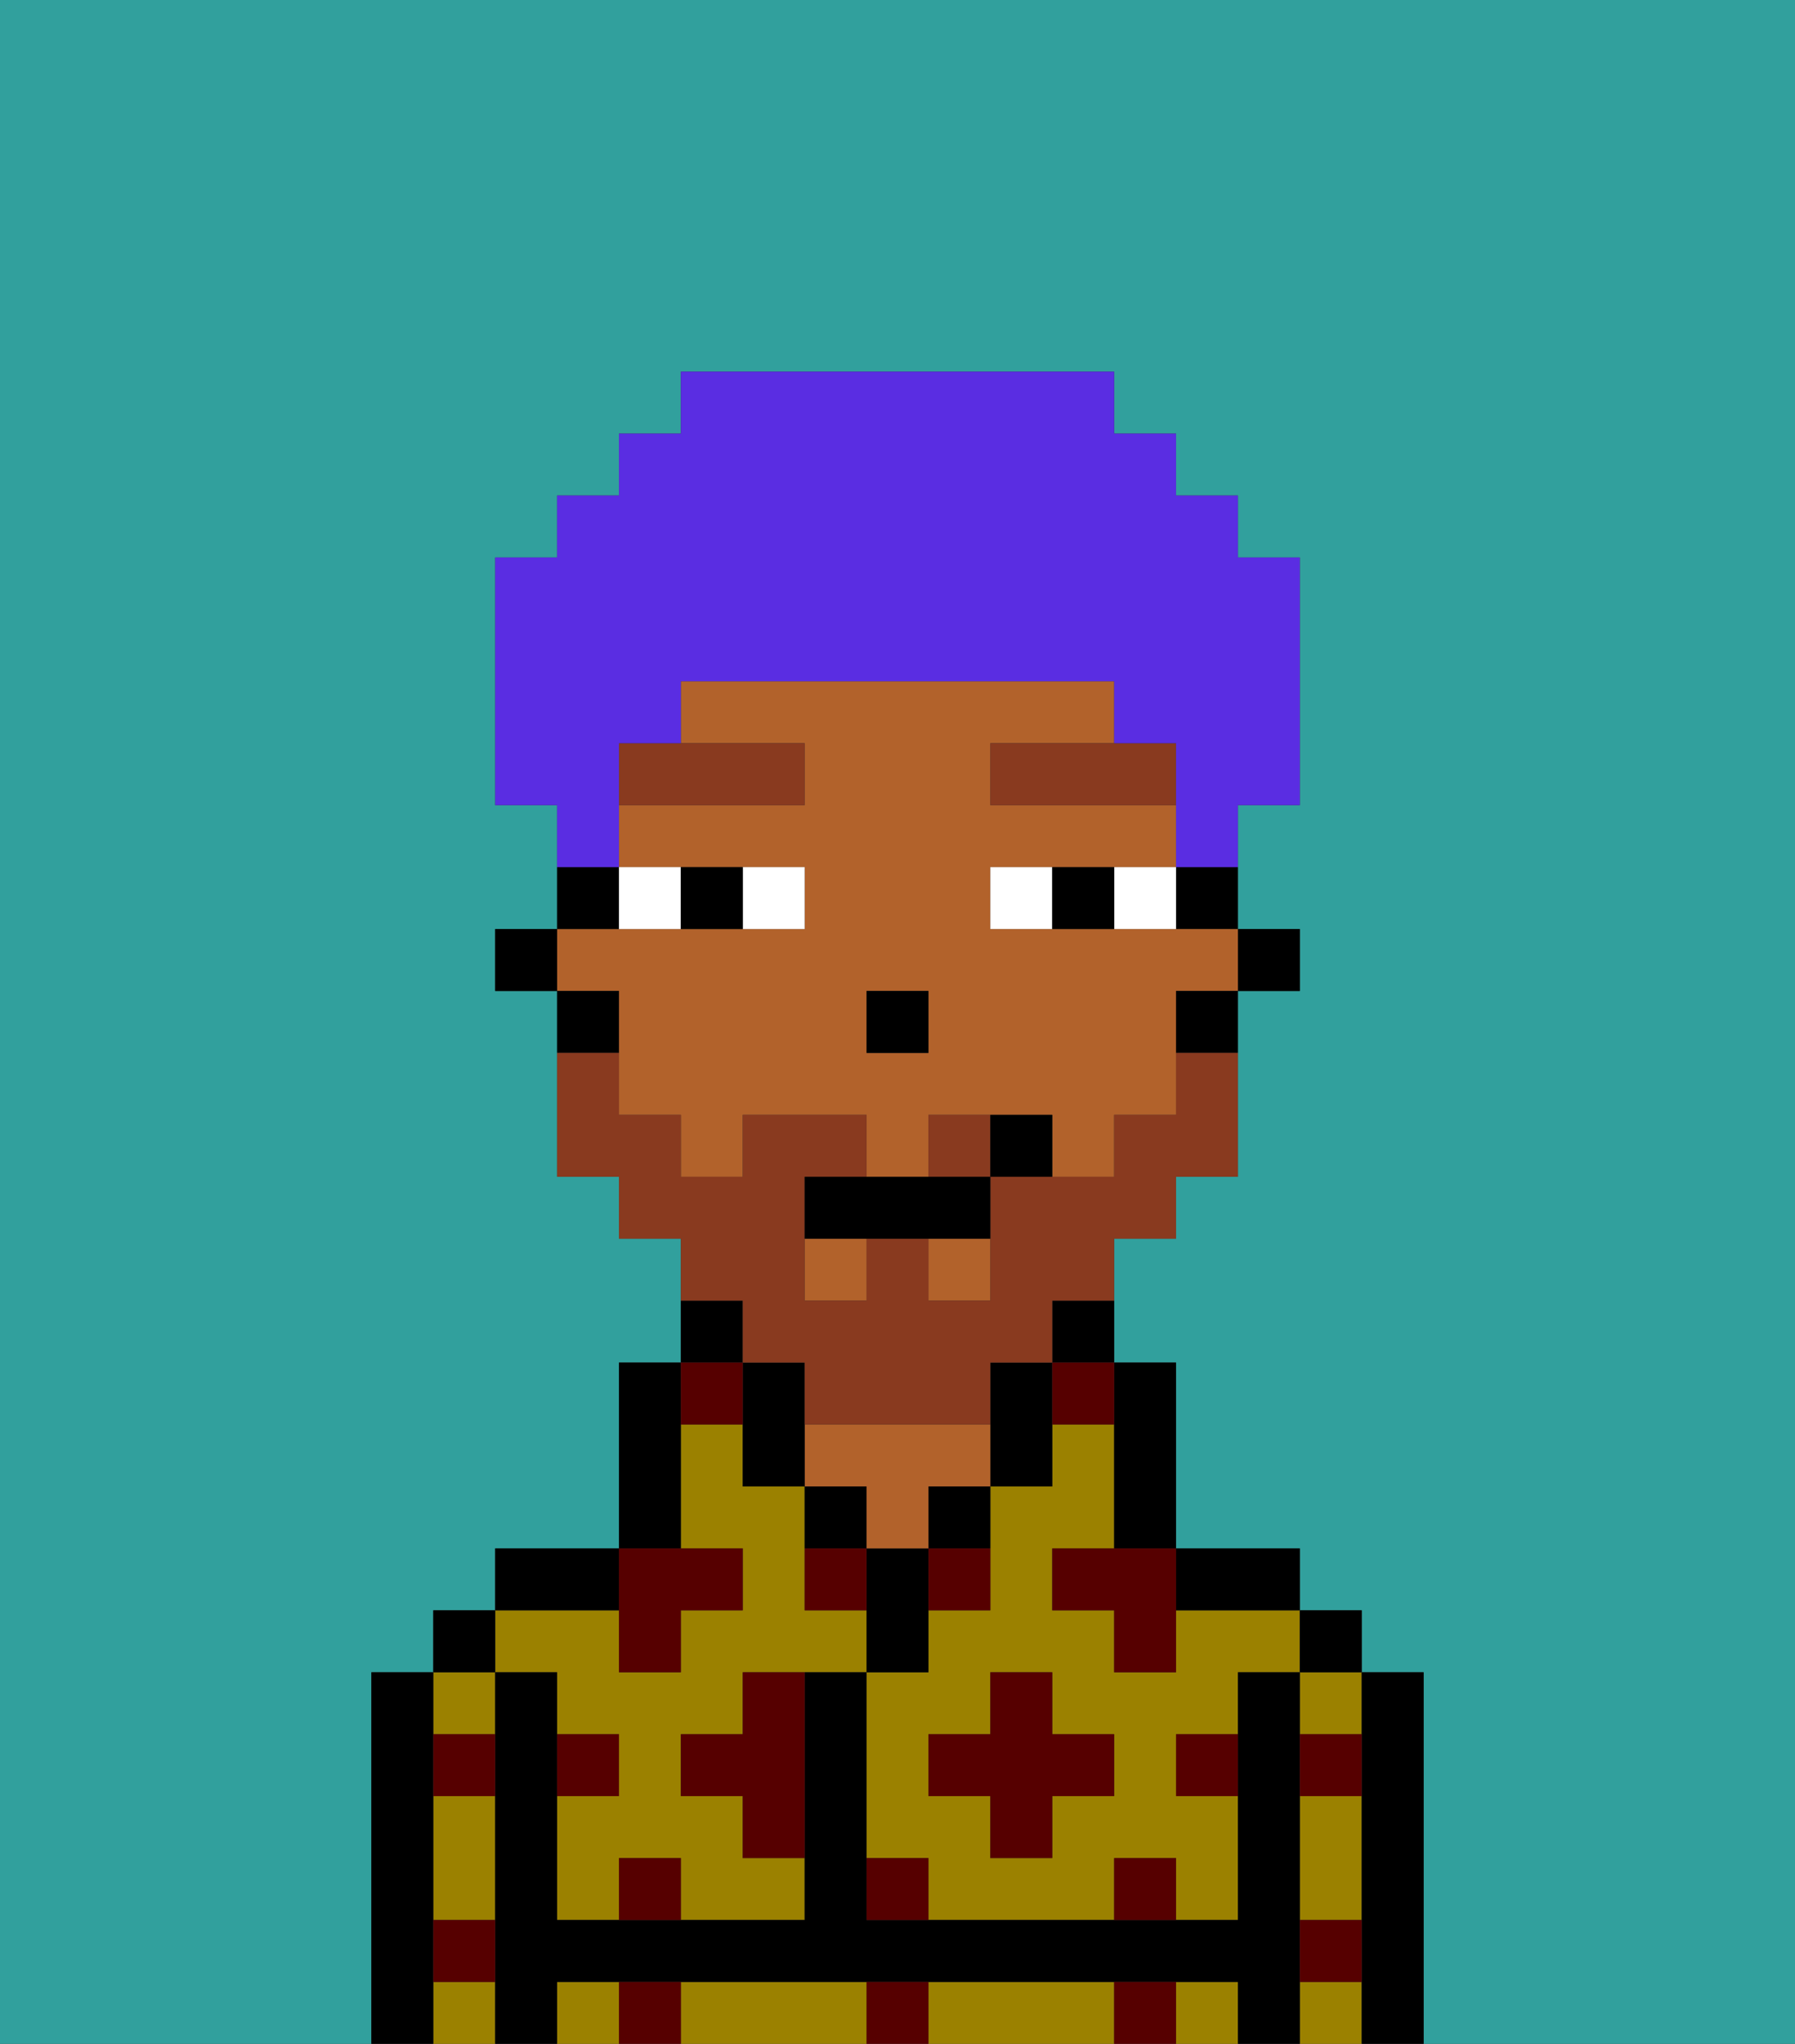 <svg xmlns="http://www.w3.org/2000/svg" viewBox="0 0 29 33"><rect x="0" y="0" width="29" height="33" fill="#333333" stroke="none"/><defs><style>polygon,rect,path{shape-rendering:crispedges;}.wa254-1{fill:#31a09d;}.wa254-2{fill:#9b8100;}.wa254-3{fill:#000000;}.wa254-4{fill:#b2622b;}.wa254-5{fill:#560000;}.wa254-6{fill:#ffffff;}.wa254-7{fill:#893a1f;}.wa254-8{fill:#893a1f;}.wa254-9{fill:#5a2de2;}</style></defs><path class="wa254-1" d="M0,33H6V27H7V26H8V25h2V22h1V20H10V19H9V16H8V15H9V13H8V9H9V8h1V7h1V6h7V7h1V8h1V9h1v4H20v2h1v1H20v3H19v1H18v2h1v3h2v1h1v1h1v6h6V0H0Z"/><path class="wa254-2" d="M19,26v1H18V26H17V25h1V23H17v1H16v2H15v1H14v3h1v1h3V30h1v1h1V29H19V28h1V27h1V26H19Zm-1,3H17v1H16V29H15V28h1V27h1v1h1Z"/><rect class="wa254-2" x="21" y="27" width="1" height="1"/><path class="wa254-2" d="M21,30v1h1V29H21Z"/><rect class="wa254-2" x="21" y="32" width="1" height="1"/><path class="wa254-2" d="M17,32H15v1h3V32Z"/><rect class="wa254-2" x="19" y="32" width="1" height="1"/><rect class="wa254-2" x="9" y="32" width="1" height="1"/><path class="wa254-2" d="M13,32H11v1h3V32Z"/><rect class="wa254-2" x="7" y="27" width="1" height="1"/><rect class="wa254-2" x="7" y="32" width="1" height="1"/><path class="wa254-2" d="M7,30v1H8V29H7Z"/><path class="wa254-2" d="M9,27v1h1v1H9v2h1V30h1v1h2V30H12V29H11V28h1V27h2V26H13V24H12V23H11v2h1v1H11v1H10V26H8v1Z"/><path class="wa254-3" d="M23,27H22v6h1V27Z"/><rect class="wa254-3" x="21" y="26" width="1" height="1"/><path class="wa254-3" d="M21,31V27H20v4H14V27H13v4H9V27H8v6H9V32H20v1h1V31Z"/><path class="wa254-3" d="M20,26h1V25H19v1Z"/><path class="wa254-3" d="M18,24v1h1V22H18v2Z"/><path class="wa254-3" d="M17,22h1V21H17Z"/><path class="wa254-3" d="M17,24V22H16v2Z"/><path class="wa254-3" d="M15,25h1V24H15Z"/><path class="wa254-3" d="M15,26V25H14v2h1Z"/><path class="wa254-3" d="M14,24H13v1h1Z"/><path class="wa254-4" d="M14,25h1V24h1V23H13v1h1Z"/><path class="wa254-3" d="M12,21H11v1h1Z"/><path class="wa254-3" d="M11,24V22H10v3h1Z"/><path class="wa254-3" d="M10,25H8v1h2Z"/><rect class="wa254-3" x="7" y="26" width="1" height="1"/><path class="wa254-3" d="M7,31V27H6v6H7V31Z"/><rect class="wa254-3" x="20" y="15" width="1" height="1"/><path class="wa254-3" d="M19,15h1V14H19Z"/><rect class="wa254-4" x="15" y="20" width="1" height="1"/><rect class="wa254-4" x="13" y="20" width="1" height="1"/><path class="wa254-4" d="M10,17v1h1v1h1V18h2v1h1V18h2v1h1V18h1V16h1V15H16V14h3V13H16V12h2V11H11v1h2v1H10v1h3v1H9v1h1Zm4-1h1v1H14Z"/><path class="wa254-3" d="M19,17h1V16H19Z"/><path class="wa254-3" d="M13,22H12v2h1V22Z"/><path class="wa254-3" d="M10,14H9v1h1Z"/><path class="wa254-3" d="M10,16H9v1h1Z"/><rect class="wa254-3" x="8" y="15" width="1" height="1"/><rect class="wa254-3" x="14" y="16" width="1" height="1"/><path class="wa254-5" d="M10,30v1h1V30Z"/><path class="wa254-5" d="M10,32v1h1V32Z"/><path class="wa254-5" d="M12,28H11v1h1v1h1V27H12Z"/><polygon class="wa254-5" points="10 27 11 27 11 26 12 26 12 25 11 25 10 25 10 26 10 27"/><path class="wa254-5" d="M15,26h1V25H15Z"/><path class="wa254-5" d="M13,25v1h1V25Z"/><polygon class="wa254-5" points="17 27 16 27 16 28 15 28 15 29 16 29 16 30 17 30 17 29 18 29 18 28 17 28 17 27"/><polygon class="wa254-5" points="17 25 17 26 18 26 18 27 19 27 19 26 19 25 18 25 17 25"/><path class="wa254-5" d="M7,29H8V28H7Z"/><path class="wa254-5" d="M10,28H9v1h1Z"/><path class="wa254-5" d="M21,29h1V28H21Z"/><path class="wa254-5" d="M19,29h1V28H19Z"/><path class="wa254-5" d="M21,32h1V31H21Z"/><path class="wa254-5" d="M7,32H8V31H7Z"/><path class="wa254-5" d="M14,30v1h1V30Z"/><path class="wa254-5" d="M14,32v1h1V32Z"/><path class="wa254-5" d="M18,30v1h1V30Z"/><path class="wa254-5" d="M18,32v1h1V32Z"/><path class="wa254-5" d="M12,23V22H11v1Z"/><path class="wa254-5" d="M17,23h1V22H17Z"/><path class="wa254-6" d="M13,15V14H12v1Z"/><path class="wa254-6" d="M11,15V14H10v1Z"/><path class="wa254-6" d="M18,14v1h1V14Z"/><path class="wa254-6" d="M16,14v1h1V14Z"/><path class="wa254-3" d="M12,15V14H11v1Z"/><path class="wa254-3" d="M17,14v1h1V14Z"/><path class="wa254-7" d="M10,13h3V12H10Z"/><polygon class="wa254-7" points="18 12 16 12 16 13 19 13 19 12 18 12"/><path class="wa254-8" d="M15,18v1h1V18Z"/><path class="wa254-8" d="M12,22h1v1h3V22h1V21h1V20h1V19h1V17H19v1H18v1H16v2H15V20H14v1H13V19h1V18H12v1H11V18H10V17H9v2h1v1h1v1h1Z"/><path class="wa254-3" d="M14,19H13v1h3V19H14Z"/><path class="wa254-3" d="M16,18v1h1V18Z"/><path class="wa254-9" d="M10,13V12h1V11h7v1h1v2h1V13h1V9H20V8H19V7H18V6H11V7H10V8H9V9H8v4H9v1h1Z"/></svg>
